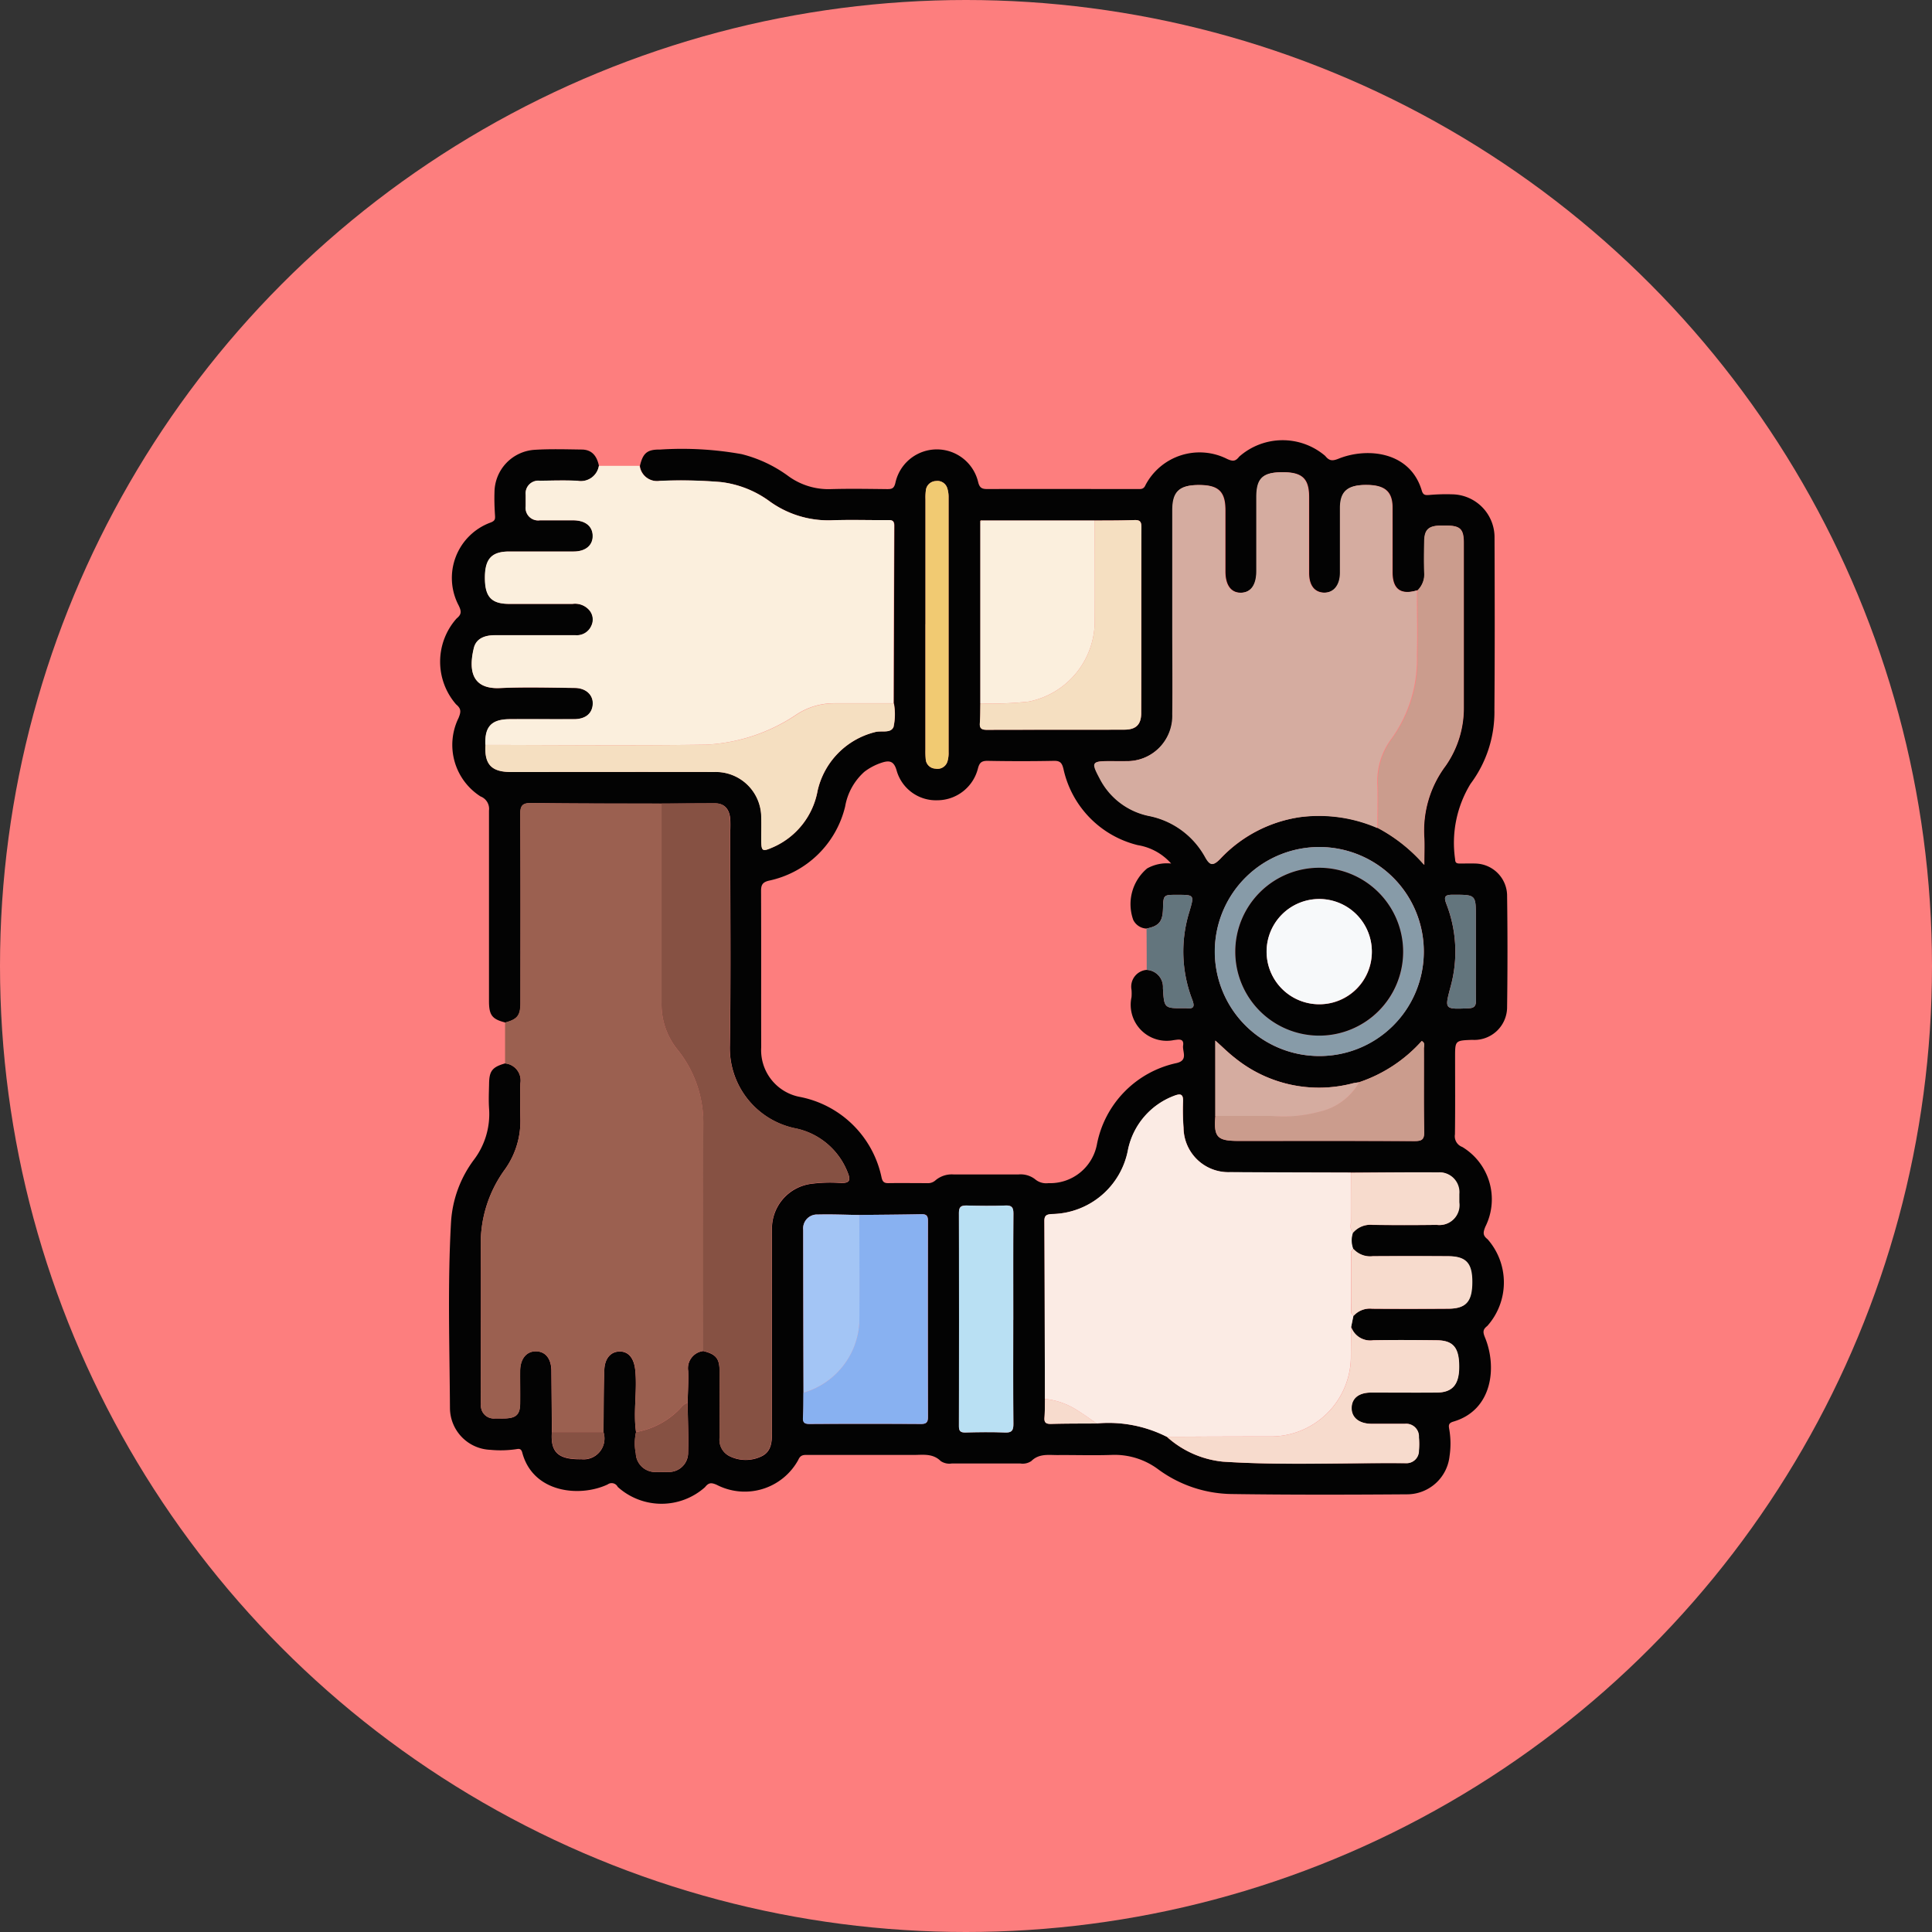 <svg xmlns="http://www.w3.org/2000/svg" xmlns:xlink="http://www.w3.org/1999/xlink" width="79" height="79" viewBox="0 0 79 79">
  <rect x="0" y="0" width="79" height="79" fill="#333333" stroke="none"/>
  <defs>
    <clipPath id="clip-path">
      <rect id="Rectángulo_312952" data-name="Rectángulo 312952" width="43.634" height="43.493" fill="none"/>
    </clipPath>
  </defs>
  <g id="i2" transform="translate(-521 -3681)">
    <circle id="Elipse_8222" data-name="Elipse 8222" cx="39.5" cy="39.5" r="39.5" transform="translate(521 3681)" fill="#fd7e7e"/>
    <g id="Grupo_996095" data-name="Grupo 996095" transform="translate(539 3699)">
      <g id="Grupo_996094" data-name="Grupo 996094" clip-path="url(#clip-path)">
        <path id="Trazado_658764" data-name="Trazado 658764" d="M2.648,23.807c-.526-.135-.652-.3-.652-.874,0-2.6,0-5.194,0-7.791a.542.542,0,0,0-.345-.575,2.5,2.5,0,0,1-.9-3.208c.1-.247.118-.375-.1-.557A2.657,2.657,0,0,1,.672,7.289c.215-.174.194-.3.088-.524a2.413,2.413,0,0,1,1.306-3.4c.188-.072.185-.152.175-.307-.02-.311-.031-.624-.02-.935A1.753,1.753,0,0,1,3.878.392C4.514.353,5.155.374,5.793.382c.43.006.62.285.7.671a.746.746,0,0,1-.877.609c-.51-.026-1.022-.011-1.533,0a.52.52,0,0,0-.584.575c0,.156,0,.312,0,.468a.512.512,0,0,0,.582.571c.454,0,.908,0,1.362,0,.5,0,.791.241.8.633s-.292.642-.78.644c-.88,0-1.76,0-2.64,0-.713,0-.988.305-.988,1.073s.261,1.064.984,1.068c.866,0,1.731,0,2.6,0a.771.771,0,0,1,.686.259.586.586,0,0,1,.082.638.645.645,0,0,1-.651.383c-1.093,0-2.185,0-3.278,0-.4,0-.774.116-.876.528-.214.871-.11,1.689,1.069,1.635,1.02-.047,2.043-.016,3.065-.005.471.005.767.306.726.7-.038.361-.306.574-.763.578-.88.007-1.76,0-2.639,0-.741.006-1.02.311-.984,1.054-.047.783.245,1.1,1.031,1.1,2.778,0,5.557,0,8.335,0a1.859,1.859,0,0,1,1.91,1.863c.01.283,0,.567,0,.85,0,.55.021.567.524.345a3.127,3.127,0,0,0,1.779-2.287,3.2,3.2,0,0,1,2.344-2.4c.26-.079.644.068.762-.213a2.45,2.45,0,0,0,.027-.883.354.354,0,0,0-.02-.082q.011-3.631.026-7.263c0-.247-.144-.225-.3-.225-.736,0-1.473-.019-2.209.006a4.1,4.1,0,0,1-2.623-.8,4.2,4.2,0,0,0-1.954-.761,19.607,19.607,0,0,0-2.5-.049.715.715,0,0,1-.821-.613c.121-.52.295-.676.814-.669a13.8,13.8,0,0,1,3.347.187,5.467,5.467,0,0,1,1.876.874A2.787,2.787,0,0,0,15.979,2c.766-.022,1.533-.008,2.3,0,.188,0,.279-.022.334-.253A1.735,1.735,0,0,1,22,1.721c.06.234.161.277.376.276,2.044-.007,4.088,0,6.132,0,.137,0,.256.021.334-.165A2.5,2.5,0,0,1,32.189.772c.226.1.332.094.484-.1A2.682,2.682,0,0,1,36.187.64c.167.205.289.221.551.115,1.144-.461,2.919-.315,3.4,1.306.056.192.153.19.31.178a7.777,7.777,0,0,1,.935-.026A1.759,1.759,0,0,1,43.113,4c.008,2.342.013,4.684-.005,7.025a4.9,4.9,0,0,1-.976,3.025,4.63,4.63,0,0,0-.63,3.091c0,.169.1.17.224.169.2,0,.4-.006.6,0a1.325,1.325,0,0,1,1.3,1.272q.032,2.32,0,4.641A1.341,1.341,0,0,1,42.2,24.52c-.7.027-.7.027-.7.713,0,1.05.008,2.1-.006,3.151a.466.466,0,0,0,.3.516,2.5,2.5,0,0,1,.944,3.259c-.092.232-.117.352.093.516a2.675,2.675,0,0,1-.014,3.544c-.194.15-.182.257-.09.482.49,1.2.307,2.961-1.3,3.43-.2.059-.194.153-.167.306a3.416,3.416,0,0,1,.014,1.1,1.749,1.749,0,0,1-1.734,1.566c-2.4.017-4.8.023-7.2-.012a5.185,5.185,0,0,1-2.976-1.007,2.977,2.977,0,0,0-1.905-.592c-.737.026-1.476,0-2.214.006-.374,0-.759-.067-1.073.245a.629.629,0,0,1-.447.1q-1.405,0-2.81,0a.63.63,0,0,1-.448-.1c-.327-.323-.728-.25-1.116-.25q-2.15,0-4.3,0c-.166,0-.31-.023-.407.2a2.494,2.494,0,0,1-3.329,1.025c-.225-.1-.334-.1-.486.093A2.67,2.67,0,0,1,7.26,42.8a.277.277,0,0,0-.413-.1c-1.14.535-3.051.347-3.49-1.3-.052-.2-.163-.153-.285-.137a4.386,4.386,0,0,1-1.019.021A1.72,1.72,0,0,1,.4,39.586c-.016-2.539-.1-5.08.044-7.618a4.735,4.735,0,0,1,.919-2.523A3.1,3.1,0,0,0,2,27.339c-.024-.339-.007-.681,0-1.022.005-.526.132-.685.655-.835a.7.7,0,0,1,.625.815c-.02.481-.01.963,0,1.445a3.4,3.4,0,0,1-.659,2.111,5.131,5.131,0,0,0-.958,3.192c.011,1.743,0,3.486,0,5.228,0,.383-.01.766.006,1.147A.525.525,0,0,0,2.249,40c.142,0,.284.005.425,0,.435-.018.587-.165.595-.6.008-.453,0-.907,0-1.36.008-.487.265-.789.651-.784s.622.3.627.8q.012,1.253.02,2.507c-.061.827.263,1.123,1.211,1.107a.85.85,0,0,0,.9-1.1c.009-.85,0-1.7.033-2.549.017-.484.272-.755.632-.756s.581.276.632.753c.09.848-.089,1.7.034,2.544A2.124,2.124,0,0,0,8,41.435a.791.791,0,0,0,.855.754c.155.005.31.006.465,0a.783.783,0,0,0,.819-.793c.019-.675-.011-1.351-.02-2.026.009-.436.038-.872.023-1.307a.709.709,0,0,1,.615-.818c.517.129.666.3.67.822q.009,1.362,0,2.725a.74.74,0,0,0,.393.745,1.488,1.488,0,0,0,1.314.016c.409-.191.434-.584.434-.985q-.007-4.13,0-8.26a1.846,1.846,0,0,1,1.6-1.9,5.963,5.963,0,0,1,1.231-.033c.337.005.393-.115.275-.406a2.918,2.918,0,0,0-2.181-1.836,3.354,3.354,0,0,1-2.646-3.391c.046-2.909.013-5.819.013-8.728a4.938,4.938,0,0,0,0-.553c-.042-.366-.222-.612-.626-.611-.724,0-1.447.007-2.171.011-1.772,0-3.544,0-5.316-.023-.375-.005-.473.094-.47.47.017,2.566.01,5.132.008,7.7,0,.519-.123.67-.623.806M31.7,27.623c-.076.874.067,1.03.938,1.031,2.4,0,4.792-.005,7.188.006.3,0,.418-.044.411-.384-.025-1.134-.007-2.268-.013-3.4,0-.1.068-.225-.089-.307a5.986,5.986,0,0,1-2.554,1.684c-.084.014-.168.023-.251.042a5.463,5.463,0,0,1-4.843-1.046c-.262-.206-.5-.444-.789-.7ZM17.14,31.681c-.565-.008-1.13-.033-1.694-.018a.566.566,0,0,0-.6.623q0,3.331.012,6.662c0,.34,0,.681-.018,1.02-.012.212.073.259.27.258q2.277-.01,4.553,0c.226,0,.287-.071.286-.291q-.01-4,0-8c0-.187-.035-.291-.254-.286-.85.017-1.7.022-2.549.031m4.946-28.33q0,3.7,0,7.41c-.006.269,0,.538-.022.806-.019.239.093.278.3.277,1.871-.006,3.743,0,5.614-.007.472,0,.682-.211.683-.677.006-2.538,0-5.075.008-7.613,0-.23-.075-.288-.292-.28-.538.018-1.077.014-1.615.019l-4.6,0c-.056-.012-.091,0-.078.067M39.958,6.136c-.67.2-1.01-.039-1.012-.734,0-.88,0-1.76,0-2.639,0-.669-.316-.936-1.074-.936s-1.059.262-1.062.944c-.005.88,0,1.759,0,2.639,0,.518-.255.83-.656.822s-.62-.3-.621-.8c0-1.036,0-2.072,0-3.107,0-.757-.281-1.018-1.076-1.018-.81,0-1.066.24-1.068,1.016,0,1.008,0,2.015,0,3.022,0,.569-.225.88-.633.89s-.643-.3-.645-.866c0-.837,0-1.674,0-2.511,0-.763-.287-1.028-1.077-1.028s-1.077.263-1.08,1.024c0,1.6,0,3.207,0,4.81,0,1.178.011,2.356,0,3.533a1.857,1.857,0,0,1-1.9,1.923c-.213.007-.425,0-.638,0-.764,0-.79.037-.426.721a2.914,2.914,0,0,0,2,1.518,3.363,3.363,0,0,1,2.3,1.675c.2.365.327.38.622.075a5.59,5.59,0,0,1,3.255-1.7,6.008,6.008,0,0,1,3.2.457,6.6,6.6,0,0,1,1.877,1.5c0-.451.016-.775,0-1.1a4.419,4.419,0,0,1,.873-2.951,4.12,4.12,0,0,0,.742-2.4c0-.241,0-.482,0-.724q0-3,0-6c0-.556-.146-.7-.71-.7-.085,0-.17,0-.256,0-.476.012-.64.17-.647.639-.006.425-.013.852,0,1.277a.911.911,0,0,1-.27.729M24.73,39.2c-.005.255,0,.511-.02.764-.016.21.067.264.266.259.623-.016,1.248-.014,1.872-.019a5.273,5.273,0,0,1,2.863.544A4.014,4.014,0,0,0,32,41.767c2.494.161,4.993.04,7.489.063a.506.506,0,0,0,.527-.508,3.115,3.115,0,0,0,0-.553.521.521,0,0,0-.57-.55c-.454,0-.909,0-1.363,0-.522,0-.828-.25-.819-.655s.3-.62.8-.622c.894,0,1.789,0,2.682,0,.641-.005.913-.328.914-1.053,0-.782-.243-1.08-.916-1.086-.866-.008-1.732-.014-2.6,0a.827.827,0,0,1-.9-.541q.046-.228.092-.456a.9.9,0,0,1,.758-.29c1.035.01,2.07.008,3.1,0,.74,0,.992-.292.99-1.1,0-.772-.257-1.044-1-1.047q-1.531-.007-3.062,0a.928.928,0,0,1-.8-.3.969.969,0,0,1-.005-.669.937.937,0,0,1,.792-.313q1.316.017,2.633,0a.812.812,0,0,0,.91-.922c0-.113,0-.226,0-.34a.812.812,0,0,0-.867-.884c-1.188-.009-2.377.007-3.565.012-1.644-.006-3.288-.008-4.933-.019A1.833,1.833,0,0,1,30.4,28.12a9.562,9.562,0,0,1-.021-1.063c.018-.336-.113-.346-.373-.243a3.007,3.007,0,0,0-1.876,2.2A3.216,3.216,0,0,1,25,31.643c-.205.017-.3.055-.294.288.013,2.424.016,4.848.021,7.272M28.884,19.97a.635.635,0,0,1-.544-.354,1.909,1.909,0,0,1,.568-2.106,1.656,1.656,0,0,1,.981-.2,2.314,2.314,0,0,0-1.363-.752,4.11,4.11,0,0,1-3.041-3.121c-.057-.225-.123-.331-.384-.326-.907.018-1.816.017-2.724,0-.253,0-.329.086-.39.32a1.718,1.718,0,0,1-1.65,1.292,1.671,1.671,0,0,1-1.668-1.2c-.116-.429-.316-.44-.655-.323a2.382,2.382,0,0,0-.669.359,2.463,2.463,0,0,0-.786,1.42,4.069,4.069,0,0,1-3.123,3.033c-.266.066-.316.184-.315.43.009,2.128,0,4.257.006,6.385a1.944,1.944,0,0,0,1.545,2.019,4.237,4.237,0,0,1,3.378,3.31c.043.179.112.225.281.223.525-.008,1.05,0,1.575,0a.459.459,0,0,0,.348-.116,1.031,1.031,0,0,1,.75-.239q1.319,0,2.639,0a.967.967,0,0,1,.68.193.7.7,0,0,0,.546.162,1.946,1.946,0,0,0,1.986-1.587,4.214,4.214,0,0,1,3.261-3.324c.481-.115.226-.47.263-.719.047-.318-.227-.233-.381-.219a1.472,1.472,0,0,1-1.729-1.756,1.949,1.949,0,0,0,0-.3.688.688,0,0,1,.619-.815.7.7,0,0,1,.666.743c.049.829.051.829.872.824a.666.666,0,0,1,.085,0c.315.038.346-.075.239-.356a5.471,5.471,0,0,1-.118-3.581c.205-.7.216-.7-.511-.7-.549,0-.549,0-.565.57-.015.526-.165.706-.673.809m-5.448,16c0-1.446-.006-2.892.006-4.338,0-.257-.062-.347-.33-.337-.524.021-1.049.015-1.573,0-.224-.006-.325.036-.325.3q.013,4.36,0,8.719c0,.2.058.268.262.263.538-.013,1.078-.02,1.616,0,.283.012.352-.078.349-.354-.014-1.418-.006-2.835-.006-4.253M35.918,25.181a4.273,4.273,0,1,0-4.241-4.3,4.27,4.27,0,0,0,4.241,4.3M19.843,7.519q0,2.572,0,5.145a3.433,3.433,0,0,0,.012.382.412.412,0,0,0,.39.384.427.427,0,0,0,.5-.3,1.2,1.2,0,0,0,.044-.375q0-5.208,0-10.417a1.178,1.178,0,0,0-.053-.373.419.419,0,0,0-.464-.294.427.427,0,0,0-.41.368,2.288,2.288,0,0,0-.017.381q0,2.551,0,5.1M42.349,20.91v-1.4c0-.934,0-.922-.94-.924-.327,0-.381.076-.264.382a5.372,5.372,0,0,1,.171,3.376c-.248.935-.255.925.72.887.239-.009.321-.083.316-.322-.012-.666,0-1.332,0-2" transform="translate(-0.001 0)" fill="#030303"/>
        <path id="Trazado_658765" data-name="Trazado 658765" d="M18.79,109.308a.709.709,0,0,0-.615.817c.016.435-.013.871-.023,1.307-.15.029-.232.15-.327.25a3.268,3.268,0,0,1-1.778.938c-.123-.846.056-1.7-.034-2.544-.051-.476-.267-.754-.632-.753s-.616.273-.632.756c-.029.849-.024,1.7-.033,2.549l-2.109,0q-.01-1.253-.02-2.506c0-.494-.24-.79-.627-.8s-.642.3-.651.784c-.008.453,0,.907,0,1.36-.008.43-.16.577-.595.6-.141.006-.283,0-.425,0a.526.526,0,0,1-.585-.578c-.016-.382-.006-.765-.006-1.147,0-1.743.008-3.486,0-5.228a5.131,5.131,0,0,1,.958-3.192,3.4,3.4,0,0,0,.659-2.111c-.007-.482-.016-.964,0-1.445a.7.7,0,0,0-.625-.815l0-1.675c.5-.136.622-.287.623-.806,0-2.566.009-5.133-.008-7.7,0-.376.095-.476.47-.47,1.772.025,3.544.018,5.316.023q0,4.084,0,8.169a2.932,2.932,0,0,0,.642,1.885,4.76,4.76,0,0,1,1.065,3.06c-.012,3.092,0,6.183-.005,9.275" transform="translate(-8.037 -72.065)" fill="#9b6050"/>
        <path id="Trazado_658766" data-name="Trazado 658766" d="M14.39,6.149a.715.715,0,0,0,.821.613,19.61,19.61,0,0,1,2.5.049,4.2,4.2,0,0,1,1.954.761,4.1,4.1,0,0,0,2.623.8c.736-.025,1.473,0,2.209-.005.159,0,.3-.023.3.225q-.02,3.631-.026,7.263c-.808,0-1.616,0-2.424,0a2.8,2.8,0,0,0-1.522.447A7.251,7.251,0,0,1,17.1,17.549c-3,.045-6.011.012-9.017.011-.036-.743.243-1.048.984-1.054.88-.007,1.76,0,2.64,0,.456,0,.725-.217.763-.577.041-.39-.255-.691-.726-.7-1.022-.011-2.045-.041-3.065.005C7.5,15.289,7.4,14.471,7.609,13.6c.1-.413.475-.528.876-.528,1.093,0,2.185,0,3.278,0a.645.645,0,0,0,.651-.383.586.586,0,0,0-.082-.638.771.771,0,0,0-.686-.259c-.866,0-1.731,0-2.6,0-.723,0-.984-.292-.984-1.068s.276-1.07.988-1.073c.88,0,1.76,0,2.64,0,.489,0,.786-.253.78-.644s-.3-.628-.8-.632c-.454,0-.908,0-1.362,0A.512.512,0,0,1,9.731,7.8c0-.156,0-.312,0-.468a.52.52,0,0,1,.584-.575c.511-.007,1.023-.022,1.532,0a.746.746,0,0,0,.877-.609l1.666,0" transform="translate(-6.237 -5.1)" fill="#fbefdd"/>
        <path id="Trazado_658767" data-name="Trazado 658767" d="M157.4,165.817l-.093.456c0,.425-.013.85-.014,1.274a3.275,3.275,0,0,1-3.194,3.2q-2.168,0-4.335.014a5.272,5.272,0,0,0-2.863-.544c-.252-.172-.5-.356-.757-.514a3,3,0,0,0-1.361-.49c-.005-2.424-.008-4.848-.021-7.272,0-.233.089-.271.295-.288a3.216,3.216,0,0,0,3.122-2.632,3.006,3.006,0,0,1,1.876-2.2c.26-.1.391-.094.374.243a9.518,9.518,0,0,0,.021,1.063,1.833,1.833,0,0,0,1.909,1.811c1.644.011,3.288.013,4.933.018,0,.672,0,1.344,0,2.016,0,.147-.054.313.094.43a.969.969,0,0,0,.005.669c-.031.045-.088.089-.088.134q-.007,1.238,0,2.477c0,.044.06.087.092.131" transform="translate(-120.057 -130.011)" fill="#fbebe4"/>
        <path id="Trazado_658768" data-name="Trazado 658768" d="M168.317,22.2a6.007,6.007,0,0,0-3.2-.457,5.59,5.59,0,0,0-3.255,1.7c-.3.306-.419.29-.622-.075a3.365,3.365,0,0,0-2.3-1.675,2.914,2.914,0,0,1-2-1.518c-.364-.684-.339-.721.426-.721.213,0,.426.006.638,0a1.857,1.857,0,0,0,1.9-1.923c.014-1.178,0-2.355,0-3.533,0-1.6,0-3.207,0-4.81,0-.762.286-1.025,1.08-1.024s1.073.265,1.078,1.028c0,.837,0,1.674,0,2.511,0,.563.237.876.645.865s.632-.322.633-.89c0-1.007,0-2.015,0-3.022,0-.776.258-1.016,1.068-1.016.794,0,1.074.262,1.076,1.018,0,1.036,0,2.072,0,3.107,0,.5.234.8.621.8s.654-.3.655-.822c0-.88,0-1.76,0-2.639,0-.682.3-.944,1.062-.944s1.07.267,1.074.936c.005.88,0,1.759,0,2.639,0,.695.343.939,1.012.734,0,.891.023,1.783,0,2.674a5.558,5.558,0,0,1-1.029,3.374,2.885,2.885,0,0,0-.588,1.9c.018.594,0,1.189,0,1.783" transform="translate(-129.971 -6.327)" fill="#d5aca0"/>
        <path id="Trazado_658769" data-name="Trazado 658769" d="M54.72,109.367c0-3.092-.007-6.183.005-9.275a4.76,4.76,0,0,0-1.065-3.06,2.932,2.932,0,0,1-.642-1.885q0-4.084,0-8.169c.724,0,1.447-.01,2.171-.011.4,0,.585.245.626.611a4.894,4.894,0,0,1,.005.553c0,2.91.033,5.819-.013,8.728a3.353,3.353,0,0,0,2.646,3.391,2.919,2.919,0,0,1,2.181,1.836c.118.291.062.412-.275.406a5.975,5.975,0,0,0-1.231.032,1.846,1.846,0,0,0-1.6,1.9q-.005,4.13,0,8.26c0,.4-.025.793-.434.985a1.488,1.488,0,0,1-1.314-.016.74.74,0,0,1-.393-.745q.008-1.363,0-2.725c0-.52-.153-.693-.67-.822" transform="translate(-43.967 -72.124)" fill="#865143"/>
        <path id="Trazado_658770" data-name="Trazado 658770" d="M129.395,26.713q0-3.7,0-7.41l.078-.067,4.6,0c0,1.386.006,2.772,0,4.157a3.357,3.357,0,0,1-2.694,3.247,13.4,13.4,0,0,1-1.984.071" transform="translate(-107.31 -15.953)" fill="#fbefdd"/>
        <path id="Trazado_658771" data-name="Trazado 658771" d="M10.791,64.728c3.006,0,6.012.033,9.017-.011a7.251,7.251,0,0,0,3.733-1.242,2.8,2.8,0,0,1,1.522-.447c.808,0,1.616,0,2.424,0a.362.362,0,0,1,.02.082,2.446,2.446,0,0,1-.027.883c-.118.281-.5.134-.762.213a3.2,3.2,0,0,0-2.344,2.4,3.127,3.127,0,0,1-1.779,2.287c-.5.223-.523.2-.524-.345,0-.284.008-.567,0-.85a1.859,1.859,0,0,0-1.91-1.863c-2.778-.006-5.557,0-8.335,0-.786,0-1.079-.315-1.031-1.1" transform="translate(-8.946 -52.267)" fill="#f5dfc1"/>
        <path id="Trazado_658772" data-name="Trazado 658772" d="M89.217,185.465c.85-.009,1.7-.014,2.549-.031.219,0,.254.1.254.286q-.006,4,0,8c0,.22-.06.293-.286.291q-2.277-.013-4.553,0c-.2,0-.281-.047-.27-.258.019-.339.013-.68.018-1.02a3.168,3.168,0,0,0,2.283-2.845c.018-1.474,0-2.948,0-4.422" transform="translate(-72.079 -153.785)" fill="#88b1f1"/>
        <path id="Trazado_658773" data-name="Trazado 658773" d="M224.641,32.819c0-.594.014-1.189,0-1.783a2.885,2.885,0,0,1,.588-1.9,5.558,5.558,0,0,0,1.029-3.374c.021-.891,0-1.783,0-2.674a.912.912,0,0,0,.27-.729c-.016-.425-.009-.851,0-1.277.007-.469.171-.627.647-.639.085,0,.17,0,.255,0,.564.006.71.146.71.7q0,3,0,6c0,.241,0,.483,0,.724a4.122,4.122,0,0,1-.742,2.4,4.418,4.418,0,0,0-.873,2.951c.018.322,0,.646,0,1.1a6.606,6.606,0,0,0-1.877-1.5" transform="translate(-186.295 -16.951)" fill="#cb9c8d"/>
        <path id="Trazado_658774" data-name="Trazado 658774" d="M129.279,26.624a13.4,13.4,0,0,0,1.984-.071,3.357,3.357,0,0,0,2.694-3.247c0-1.386,0-2.771,0-4.157.539,0,1.077,0,1.615-.019.217-.007.293.051.292.28-.008,2.538,0,5.075-.008,7.613,0,.466-.211.675-.683.677-1.871.008-3.743,0-5.614.007-.208,0-.32-.038-.3-.277.021-.267.016-.537.022-.806" transform="translate(-107.194 -15.864)" fill="#f5dfc1"/>
        <path id="Trazado_658775" data-name="Trazado 658775" d="M174.074,216.949q2.168-.007,4.335-.013a3.275,3.275,0,0,0,3.194-3.2c0-.425.009-.85.014-1.274a.828.828,0,0,0,.9.541c.865-.017,1.731-.011,2.6,0,.672.006.917.3.915,1.086,0,.725-.274,1.048-.914,1.053-.894.008-1.788,0-2.683,0-.5,0-.793.23-.8.622s.3.651.818.655c.454,0,.908,0,1.363,0a.521.521,0,0,1,.57.55,3.1,3.1,0,0,1,0,.553.506.506,0,0,1-.528.508c-2.5-.024-5,.1-7.489-.064a4.016,4.016,0,0,1-2.292-1.016" transform="translate(-144.363 -176.199)" fill="#f7dbcd"/>
        <path id="Trazado_658776" data-name="Trazado 658776" d="M126.5,188.019c0,1.418-.007,2.836.006,4.253,0,.275-.067.366-.349.354-.538-.023-1.077-.015-1.616,0-.2,0-.263-.059-.262-.263q.009-4.36,0-8.719c0-.26.1-.3.325-.3.524.013,1.049.019,1.573,0,.268-.011.332.079.33.337-.011,1.446-.005,2.892-.005,4.338" transform="translate(-103.069 -152.05)" fill="#b9e0f3"/>
        <path id="Trazado_658777" data-name="Trazado 658777" d="M189.829,106.008a4.273,4.273,0,1,1,4.3-4.2,4.252,4.252,0,0,1-4.3,4.2m3.457-4.27a3.432,3.432,0,1,0-3.43,3.435,3.416,3.416,0,0,0,3.43-3.435" transform="translate(-153.912 -80.827)" fill="#879ba8"/>
        <path id="Trazado_658778" data-name="Trazado 658778" d="M191.5,145.614a5.988,5.988,0,0,0,2.554-1.684c.157.082.088.21.089.307.006,1.134-.011,2.269.013,3.4.007.341-.113.386-.411.384-2.4-.011-4.792-.006-7.188-.006-.871,0-1.014-.157-.938-1.031.765,0,1.531,0,2.3,0a5.656,5.656,0,0,0,1.974-.177,2.488,2.488,0,0,0,1.611-1.2" transform="translate(-153.92 -119.364)" fill="#cb9c8d"/>
        <path id="Trazado_658779" data-name="Trazado 658779" d="M89.252,185.507c0,1.474.016,2.948,0,4.422a3.168,3.168,0,0,1-2.283,2.845q-.007-3.331-.012-6.662a.567.567,0,0,1,.6-.623c.564-.015,1.129.01,1.694.018" transform="translate(-72.114 -153.826)" fill="#a3c5f5"/>
        <path id="Trazado_658780" data-name="Trazado 658780" d="M116.257,15.608q0-2.551,0-5.1a2.288,2.288,0,0,1,.017-.381.427.427,0,0,1,.41-.368.419.419,0,0,1,.464.294,1.178,1.178,0,0,1,.053.373q0,5.208,0,10.416a1.21,1.21,0,0,1-.044.375.427.427,0,0,1-.5.3.412.412,0,0,1-.39-.384,3.352,3.352,0,0,1-.012-.382q0-2.572,0-5.145" transform="translate(-96.414 -8.089)" fill="#f1ca72"/>
        <path id="Trazado_658781" data-name="Trazado 658781" d="M218.342,196.467c-.032-.044-.092-.087-.092-.131q-.009-1.238,0-2.477c0-.045.058-.089.088-.134a.929.929,0,0,0,.8.3q1.531-.01,3.062,0c.742,0,1,.276,1,1.047,0,.813-.25,1.1-.99,1.1-1.035.006-2.07.008-3.1,0a.9.9,0,0,0-.759.29" transform="translate(-180.995 -160.66)" fill="#f7dbcd"/>
        <path id="Trazado_658782" data-name="Trazado 658782" d="M218.249,177.848c-.149-.117-.093-.283-.094-.43-.006-.672,0-1.344,0-2.016,1.188-.006,2.377-.021,3.565-.012a.812.812,0,0,1,.867.884c0,.113,0,.227,0,.34a.813.813,0,0,1-.91.922q-1.316.018-2.633,0a.937.937,0,0,0-.792.313" transform="translate(-180.913 -145.452)" fill="#f7dbcd"/>
        <path id="Trazado_658783" data-name="Trazado 658783" d="M191.583,145.5a2.489,2.489,0,0,1-1.611,1.2,5.657,5.657,0,0,1-1.974.177c-.766,0-1.531,0-2.3,0v-3.082c.29.26.527.5.789.7a5.462,5.462,0,0,0,4.842,1.046c.082-.019.167-.028.251-.042" transform="translate(-154.006 -119.246)" fill="#d5aca0"/>
        <path id="Trazado_658784" data-name="Trazado 658784" d="M169.231,111.985q0-.844-.007-1.688c.508-.1.658-.283.673-.809.017-.57.017-.57.565-.57.727,0,.716,0,.511.7a5.473,5.473,0,0,0,.118,3.581c.108.281.076.394-.239.356a.669.669,0,0,0-.085,0c-.821.005-.823.005-.872-.824a.7.7,0,0,0-.666-.743" transform="translate(-140.341 -90.328)" fill="#63757d"/>
        <path id="Trazado_658785" data-name="Trazado 658785" d="M242,111.206c0,.666-.008,1.332,0,2,0,.24-.078.313-.316.322-.975.038-.968.048-.72-.887a5.374,5.374,0,0,0-.171-3.376c-.118-.307-.064-.383.264-.382.94,0,.94-.01.94.924q0,.7,0,1.4" transform="translate(-199.647 -90.297)" fill="#63757d"/>
        <path id="Trazado_658786" data-name="Trazado 658786" d="M46.675,231.845a3.267,3.267,0,0,0,1.778-.938c.094-.1.177-.22.327-.25.009.676.039,1.352.02,2.026a.783.783,0,0,1-.819.793c-.155.007-.31.006-.465,0a.791.791,0,0,1-.855-.754,2.124,2.124,0,0,1,.013-.879" transform="translate(-38.665 -191.289)" fill="#865143"/>
        <path id="Trazado_658787" data-name="Trazado 658787" d="M26.739,237.642l2.11,0a.85.85,0,0,1-.9,1.1c-.949.016-1.272-.279-1.211-1.107" transform="translate(-22.169 -197.082)" fill="#865143"/>
        <path id="Trazado_658788" data-name="Trazado 658788" d="M144.783,229.689a3,3,0,0,1,1.361.49c.261.157.505.342.757.514-.624.005-1.248,0-1.872.019-.2,0-.283-.048-.266-.259.02-.254.014-.509.02-.764" transform="translate(-120.054 -190.486)" fill="#f7dbcd"/>
        <path id="Trazado_658789" data-name="Trazado 658789" d="M129.463,19.214l-.078.067c-.013-.068.022-.08.078-.067" transform="translate(-107.3 -15.931)" fill="#f5dfc1"/>
        <path id="Trazado_658790" data-name="Trazado 658790" d="M197.343,105.859a3.432,3.432,0,1,1-3.427-3.429,3.436,3.436,0,0,1,3.427,3.429m-1.279-.014a2.152,2.152,0,1,0-2.148,2.168,2.137,2.137,0,0,0,2.148-2.168" transform="translate(-157.968 -84.947)" fill="#030303"/>
        <path id="Trazado_658791" data-name="Trazado 658791" d="M202.291,112.055a2.152,2.152,0,1,1-2.173-2.137,2.15,2.15,0,0,1,2.173,2.137" transform="translate(-164.196 -91.158)" fill="#f7f9fa"/>
      </g>
    </g>
  </g>
</svg>

